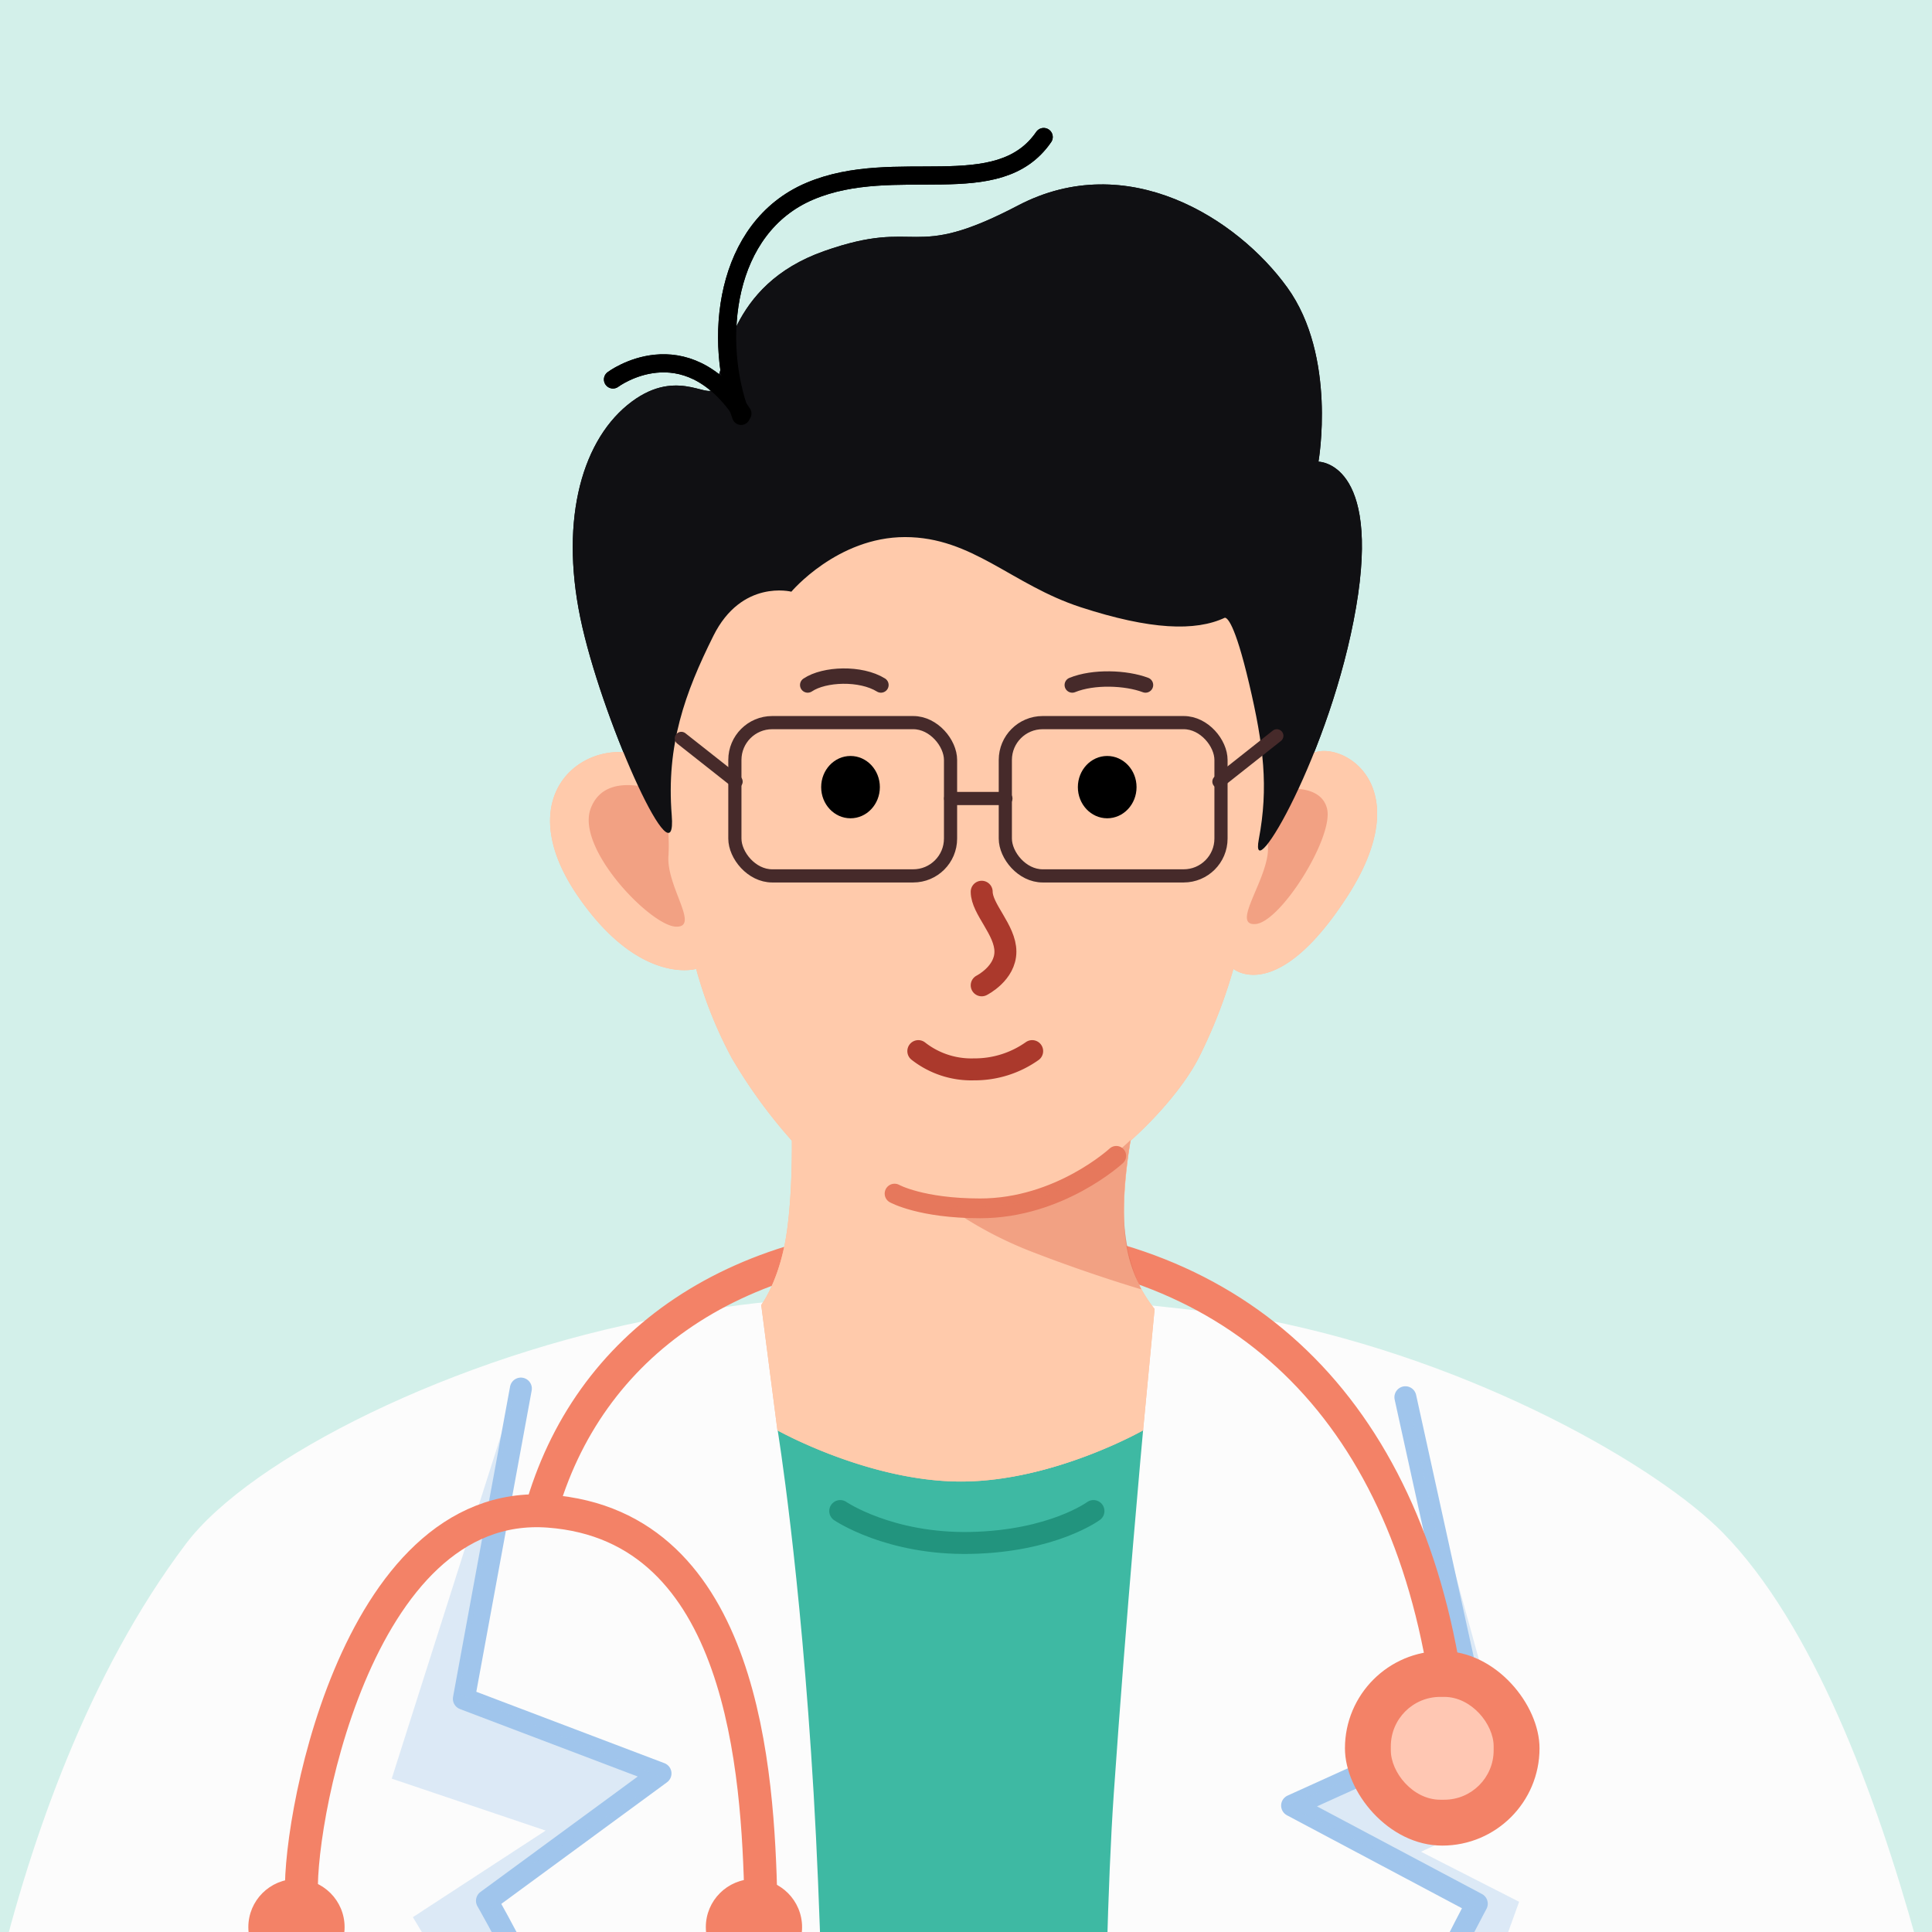 <svg xmlns="http://www.w3.org/2000/svg" xmlns:xlink="http://www.w3.org/1999/xlink" width="352" height="352" viewBox="0 0 352 352">
  <rect x="0" y="0" width="352" height="352" fill="#808080" stroke="none"/>
  <defs>
    <clipPath id="clip-path">
      <rect id="矩形_4904" data-name="矩形 4904" width="352" height="352" transform="translate(32 22)" fill="#d3f0ea" stroke="#707070" stroke-width="1"/>
    </clipPath>
    <clipPath id="clip-医生">
      <rect width="352" height="352"/>
    </clipPath>
  </defs>
  <g id="医生" clip-path="url(#clip-医生)">
    <rect width="352" height="352" fill="#fff"/>
    <g id="蒙版组_12" data-name="蒙版组 12" transform="translate(-32 -22)" clip-path="url(#clip-path)">
      <path id="路径_9917" data-name="路径 9917" d="M0,0H430.222V430.222H0Z" transform="translate(-7.111 -4.889)" fill="#d3f0ea"/>
      <path id="路径_98" data-name="路径 98" d="M264.126,219.585c38.548,7.633,71.537,26.9,83.17,38.746C380.176,291.8,393.3,382.178,393.3,382.178h-.031l.031.268H25.56s0-.11,0-.268h0s5.907-74.312,41.762-121.819c11.76-15.581,48.9-34.232,86.931-41.237,15.249-2.809,27.1-4.237,54.567-4.121S264.126,219.585,264.126,219.585Z" transform="translate(-1.431 42.894)" fill="#fcfcfc"/>
      <path id="形状_716" data-name="形状 716" d="M513.506,890.7c8.413-71.156,58.362-164.044,58.362-164.044l-33.65-17.876,33.65-15.248-13.011-59.15" transform="translate(-270.804 -357.812)" fill="none" stroke="#a0c5ec" stroke-linecap="round" stroke-linejoin="round" stroke-width="4"/>
      <path id="形状_716-2" data-name="形状 716" d="M544.031,891.9c-3.505-82.022-51.351-164.569-51.351-164.569L524.3,704.124l-35.828-13.6,10.387-56.521" transform="translate(-371.959 -359.014)" fill="none" stroke="#a0c5ec" stroke-linecap="round" stroke-linejoin="round" stroke-width="4"/>
      <path id="路径_9894" data-name="路径 9894" d="M494.587,630.583l-22.087,69.4,28.042,9.464-24.186,15.773s22.434,37.155,36.454,63.094,16.474,59.589,20.33,74.311,7.01,22.083,7.01,22.083-1.4-48.723-17.876-90.785-32.6-72.909-32.6-72.909l32.6-21.031-37.506-15.423Z" transform="translate(-369.13 -353.925)" fill="#a0c5ec" opacity="0.35"/>
      <path id="路径_9895" data-name="路径 9895" d="M551.852,631l19.98,72.558-17.876,8.413,17.876,9.114s-44.866,124.435-51.176,140.208-15.072,22.433-15.072,22.433S514,832.2,532.223,790.487s31.9-69.4,31.9-69.4l-34.351-17.526,34.351-15.072Z" transform="translate(-263.056 -352.589)" fill="#a0c5ec" opacity="0.35"/>
      <g id="组_10924" data-name="组 10924" transform="translate(173.664 282.448)">
        <path id="路径_9896" data-name="路径 9896" d="M1861.964,1968.34h50.325s-.321-65.241,1.961-98.363,5.35-66.31,5.35-66.31-16.1,9.3-32.51,9.3-34.1-9.341-34.1-9.341,4.145,25.181,6.578,66.348S1861.964,1968.34,1861.964,1968.34Z" transform="translate(-1852.989 -1803.629)" fill="#3eb9a3"/>
        <path id="路径_9897" data-name="路径 9897" d="M490.151,644.732s8.965,6.129,23.833,5.806,22.306-5.806,22.306-5.806" transform="translate(-478.731 -629.875)" fill="none" stroke="#22947e" stroke-linecap="round" stroke-linejoin="round" stroke-width="4"/>
      </g>
      <g id="组_10925" data-name="组 10925" transform="translate(72.246 247.685)">
        <g id="组_34_拷贝" data-name="组 34 拷贝" transform="translate(0)">
          <g id="组_209" data-name="组 209" transform="translate(5 49.95)">
            <path id="形状_72" data-name="形状 72" d="M560.995,752.1c-.561-22.913-2.962-68.159-38.629-70.825s-46.2,59.113-45,70.825" transform="translate(-467.611 -681.578)" fill="none" stroke="#f38267" stroke-width="6"/>
            <circle id="椭圆_23" data-name="椭圆 23" cx="8.769" cy="8.769" r="8.769" transform="translate(0 66.712)" fill="#f38267"/>
            <circle id="椭圆_24" data-name="椭圆 24" cx="8.769" cy="8.769" r="8.769" transform="translate(83.351 66.712)" fill="#f38267"/>
          </g>
          <path id="路径_8993" data-name="路径 8993" d="M495.407,703.025c8.5-30.5,35.585-50.134,76.938-49.811,46.728.364,78.357,27.216,87.33,77" transform="translate(-437.153 -653.21)" fill="none" stroke="#f38267" stroke-width="6"/>
        </g>
        <g id="组_210" data-name="组 210" transform="translate(204.796 75.122)">
          <rect id="矩形_13" data-name="矩形 13" width="35.451" height="35.451" rx="17.726" fill="#f38267"/>
          <rect id="矩形_14" data-name="矩形 14" width="18.735" height="18.735" rx="9" transform="translate(8.358 8.358)" fill="#ffc7b3"/>
        </g>
      </g>
      <g id="组_10908" data-name="组 10908" transform="translate(132.223 46.964)">
        <g id="组_8967" data-name="组 8967">
          <g id="组_8957" data-name="组 8957" transform="translate(0 68.222)">
            <path id="路径_8687" data-name="路径 8687" d="M500.206,622.506c0-7.954,10.472-18.905,27.742-27.691s27.115-6.946,50.065,3.317c9.042,4.044,18.924.865,25.269,5.685,7.392,5.591,8.755,18.821,8.371,21.768-.632,4.864,2.668,8.979,8.272,7.44s18.413,6.671,5.6,26.426-20.677,13.085-20.677,13.085a91.516,91.516,0,0,1-6.345,16.253c-4.092,7.865-12.384,15.048-12.384,15.048s-1.937,10.6-.916,18.223a25.361,25.361,0,0,0,5.286,12.448l-2.1,22.111s-16.37,9.322-33.194,9.322-33.422-9.322-33.422-9.322l-2.956-22.85s2.887-3.8,4.32-11.254,1.261-18.677,1.261-18.677a93.655,93.655,0,0,1-10.941-15.048,76.57,76.57,0,0,1-6.493-16.253s-10.229,3.079-21.437-13.085-2.135-26.426,7.472-26.426S500.206,630.459,500.206,622.506Z" transform="translate(-480.349 -589.199)" fill="#febf9e"/>
            <path id="路径_8688" data-name="路径 8688" d="M535.441,617.8s-10.344,9.565-24.782,9.565c-10.8,0-15.611-2.688-15.611-2.688" transform="translate(-432.288 -500.397)" fill="none" stroke="#e6785c" stroke-linecap="round" stroke-linejoin="round" stroke-width="3.6"/>
            <path id="路径_8689" data-name="路径 8689" d="M531.384,617.094s-7.309,7.182-15.694,10.182-17.848,1.819-17.848,1.819a70.88,70.88,0,0,0,16.256,8.64c10.1,3.9,19.212,6.577,19.212,6.577a32.969,32.969,0,0,1-3.069-11.766C529.76,625.741,531.384,617.094,531.384,617.094Z" transform="translate(-425.61 -502.585)" fill="#e6785c" opacity="0.5"/>
            <ellipse id="椭圆_16" data-name="椭圆 16" cx="5.346" cy="5.677" rx="5.346" ry="5.677" transform="translate(96.158 44.548)" fill="#101013"/>
            <ellipse id="椭圆_16-2" data-name="椭圆 16" cx="5.346" cy="5.677" rx="5.346" ry="5.677" transform="translate(49.39 44.548)" fill="#101013"/>
            <path id="路径_8692" data-name="路径 8692" d="M508.41,616.678c0,3.162,4.32,6.934,4.32,10.913s-4.32,6.139-4.32,6.139" transform="translate(-429.773 -547.394)" fill="none" stroke="#ab392c" stroke-linecap="round" stroke-width="4"/>
            <path id="形状_121" data-name="形状 121" d="M503.561,624.177a15.639,15.639,0,0,0,10.11,3.325,18.128,18.128,0,0,0,10.631-3.325" transform="translate(-436.47 -525.856)" fill="none" stroke="#ab392c" stroke-linecap="round" stroke-width="4"/>
            <path id="路径_8695" data-name="路径 8695" d="M495.633,602.481s-10-4.244-12.732,3.031,10.842,21.267,15.46,21.523-1.8-7.391-1.283-13.035A32.627,32.627,0,0,0,495.633,602.481Z" transform="translate(-475.503 -551.394)" fill="#e6785c" opacity="0.5"/>
            <path id="路径_8696" data-name="路径 8696" d="M488.019,601.73s8.21-1.8,9.493,3.335-8.467,20.782-13.085,21.038,2.822-8.723,2.309-14.368A23.3,23.3,0,0,1,488.019,601.73Z" transform="translate(-355.956 -550.93)" fill="#e6785c" opacity="0.5"/>
            <path id="路径_8981" data-name="路径 8981" d="M2372.917,600.66c3.869-1.576,9.792-1.339,13.345,0" transform="translate(-2277.779 -569.041)" fill="none" stroke="#462a2a" stroke-linecap="round" stroke-width="2.8"/>
            <path id="路径_8982" data-name="路径 8982" d="M2386.262,601.047c-3.679-2.28-10.312-2.043-13.345,0" transform="translate(-2325.981 -569.429)" fill="none" stroke="#462a2a" stroke-linecap="round" stroke-width="2.8"/>
          </g>
          <g id="组_8956" data-name="组 8956" transform="translate(4.128 0)">
            <path id="路径_8679" data-name="路径 8679" d="M-4634.8,3262.227c-1.028-12.828,2.413-22.311,7.582-32.692s14.213-8.055,14.213-8.055,8.375-9.95,20.7-9.95,19.427,8.687,32.061,12.792,20.847,4.424,26.216,1.9c.374,0,1.771.724,4.423,12s3.56,18.88,1.765,28.373,13.171-15.738,17.72-42.272-6.851-26.532-6.851-26.532,3.412-19.147-5.686-31.746-29.153-25.355-49.052-14.931-17.666,2.079-35.337,8.314-17.82,21.184-20.167,25.1c-1.123,1.868-7.067-4.141-15.691,2.967s-12.442,21.969-8.179,40.447S-4633.771,3275.055-4634.8,3262.227Z" transform="translate(4652.836 -3138.641)" fill="#101013"/>
            <path id="路径_8686" data-name="路径 8686" d="M402.683,621.332c-5.2-13.744-3.124-34.3,12.512-40.937s34.275,2.255,42.614-9.874" transform="translate(-372.004 -570.522)" fill="none" stroke="#000" stroke-linecap="round" stroke-linejoin="round" stroke-width="3.3"/>
            <path id="路径_8950" data-name="路径 8950" d="M3.4,17.119s12.971-9.73,23.584,6.2" transform="translate(3.929 27.053)" fill="none" stroke="#000" stroke-linecap="round" stroke-width="3.3"/>
          </g>
        </g>
        <g id="组_8960" data-name="组 8960" transform="translate(23.909 105.494)">
          <g id="矩形_3651" data-name="矩形 3651" transform="translate(57.833)" fill="none" stroke="#462a2a" stroke-width="2.4">
            <rect width="41.694" height="30.323" rx="8" stroke="none"/>
            <rect x="1.2" y="1.2" width="39.294" height="27.923" rx="6.8" fill="none"/>
          </g>
          <g id="矩形_3652" data-name="矩形 3652" transform="translate(8.558)" fill="none" stroke="#462a2a" stroke-width="2.4">
            <rect width="41.694" height="30.323" rx="8" stroke="none"/>
            <rect x="1.2" y="1.2" width="39.294" height="27.923" rx="6.8" fill="none"/>
          </g>
          <path id="路径_8700" data-name="路径 8700" d="M497.688,601.5h10.068" transform="translate(-448.62 -586.473)" fill="none" stroke="#462a2a" stroke-linecap="round" stroke-width="2.4"/>
          <path id="路径_8701" data-name="路径 8701" d="M494.519,606.114l-9.979-7.873" transform="translate(-484.539 -594.166)" fill="none" stroke="#462a2a" stroke-linecap="round" stroke-width="2.4"/>
          <path id="路径_8702" data-name="路径 8702" d="M485.38,606.462l10.552-8.347" transform="translate(-387.432 -594.515)" fill="none" stroke="#462a2a" stroke-linecap="round" stroke-width="2.4"/>
        </g>
      </g>
      <g id="组_10948" data-name="组 10948" transform="translate(132.223 46.964)">
        <g id="组_8967-2" data-name="组 8967">
          <g id="组_8957-2" data-name="组 8957" transform="translate(0 68.222)">
            <path id="路径_8687-2" data-name="路径 8687" d="M500.206,622.506c0-7.954,10.472-18.905,27.742-27.691s27.115-6.946,50.065,3.317c9.042,4.044,18.924.865,25.269,5.685,7.392,5.591,8.755,18.821,8.371,21.768-.632,4.864,2.668,8.979,8.272,7.44s18.413,6.671,5.6,26.426-20.677,13.085-20.677,13.085a91.516,91.516,0,0,1-6.345,16.253c-4.092,7.865-12.384,15.048-12.384,15.048s-1.937,10.6-.916,18.223a25.361,25.361,0,0,0,5.286,12.448l-2.1,22.111s-16.37,9.322-33.194,9.322-33.422-9.322-33.422-9.322l-2.956-22.85s2.887-3.8,4.32-11.254,1.261-18.677,1.261-18.677a93.655,93.655,0,0,1-10.941-15.048,76.57,76.57,0,0,1-6.493-16.253s-10.229,3.079-21.437-13.085-2.135-26.426,7.472-26.426S500.206,630.459,500.206,622.506Z" transform="translate(-480.349 -589.199)" fill="#ffcaab"/>
            <path id="路径_8688-2" data-name="路径 8688" d="M535.441,617.8s-10.344,9.565-24.782,9.565c-10.8,0-15.611-2.688-15.611-2.688" transform="translate(-432.288 -500.397)" fill="none" stroke="#e6785c" stroke-linecap="round" stroke-linejoin="round" stroke-width="3.6"/>
            <path id="路径_8689-2" data-name="路径 8689" d="M531.384,617.094s-7.309,7.182-15.694,10.182-17.848,1.819-17.848,1.819a70.88,70.88,0,0,0,16.256,8.64c10.1,3.9,19.212,6.577,19.212,6.577a32.969,32.969,0,0,1-3.069-11.766C529.76,625.741,531.384,617.094,531.384,617.094Z" transform="translate(-425.61 -502.585)" fill="#e6785c" opacity="0.5"/>
            <ellipse id="椭圆_16-3" data-name="椭圆 16" cx="5.346" cy="5.677" rx="5.346" ry="5.677" transform="translate(96.158 44.548)"/>
            <ellipse id="椭圆_16-4" data-name="椭圆 16" cx="5.346" cy="5.677" rx="5.346" ry="5.677" transform="translate(49.39 44.548)"/>
            <path id="路径_8692-2" data-name="路径 8692" d="M508.41,616.678c0,3.162,4.32,6.934,4.32,10.913s-4.32,6.139-4.32,6.139" transform="translate(-429.773 -547.394)" fill="none" stroke="#ab392c" stroke-linecap="round" stroke-width="4"/>
            <path id="形状_121-2" data-name="形状 121" d="M503.561,624.177a15.639,15.639,0,0,0,10.11,3.325,18.128,18.128,0,0,0,10.631-3.325" transform="translate(-436.47 -525.856)" fill="none" stroke="#ab392c" stroke-linecap="round" stroke-width="4"/>
            <path id="路径_8695-2" data-name="路径 8695" d="M495.633,602.481s-10-4.244-12.732,3.031,10.842,21.267,15.46,21.523-1.8-7.391-1.283-13.035A32.627,32.627,0,0,0,495.633,602.481Z" transform="translate(-475.503 -551.394)" fill="#e6785c" opacity="0.5"/>
            <path id="路径_8696-2" data-name="路径 8696" d="M488.019,601.73s8.21-1.8,9.493,3.335-8.467,20.782-13.085,21.038,2.822-8.723,2.309-14.368A23.3,23.3,0,0,1,488.019,601.73Z" transform="translate(-355.956 -550.93)" fill="#e6785c" opacity="0.5"/>
            <path id="路径_8981-2" data-name="路径 8981" d="M2372.917,600.66c3.869-1.576,9.792-1.339,13.345,0" transform="translate(-2277.779 -569.041)" fill="none" stroke="#462a2a" stroke-linecap="round" stroke-width="2.8"/>
            <path id="路径_8982-2" data-name="路径 8982" d="M2386.262,601.047c-3.679-2.28-10.312-2.043-13.345,0" transform="translate(-2325.981 -569.429)" fill="none" stroke="#462a2a" stroke-linecap="round" stroke-width="2.8"/>
          </g>
          <g id="组_8956-2" data-name="组 8956" transform="translate(4.128 0)">
            <path id="路径_8679-2" data-name="路径 8679" d="M-4634.8,3262.227c-1.028-12.828,2.413-22.311,7.582-32.692s14.213-8.055,14.213-8.055,8.375-9.95,20.7-9.95,19.427,8.687,32.061,12.792,20.847,4.424,26.216,1.9c.374,0,1.771.724,4.423,12s3.56,18.88,1.765,28.373,13.171-15.738,17.72-42.272-6.851-26.532-6.851-26.532,3.412-19.147-5.686-31.746-29.153-25.355-49.052-14.931-17.666,2.079-35.337,8.314-17.82,21.184-20.167,25.1c-1.123,1.868-7.067-4.141-15.691,2.967s-12.442,21.969-8.179,40.447S-4633.771,3275.055-4634.8,3262.227Z" transform="translate(4652.836 -3138.641)" fill="#101013"/>
            <path id="路径_8686-2" data-name="路径 8686" d="M402.683,621.332c-5.2-13.744-3.124-34.3,12.512-40.937s34.275,2.255,42.614-9.874" transform="translate(-372.004 -570.522)" fill="none" stroke="#000" stroke-linecap="round" stroke-linejoin="round" stroke-width="3.3"/>
            <path id="路径_8950-2" data-name="路径 8950" d="M3.4,17.119s12.971-9.73,23.584,6.2" transform="translate(3.929 27.053)" fill="none" stroke="#000" stroke-linecap="round" stroke-width="3.3"/>
          </g>
        </g>
        <g id="组_8960-2" data-name="组 8960" transform="translate(23.909 105.494)">
          <g id="矩形_3651-2" data-name="矩形 3651" transform="translate(57.833)" fill="none" stroke="#462a2a" stroke-width="2.4">
            <rect width="41.694" height="30.323" rx="8" stroke="none"/>
            <rect x="1.2" y="1.2" width="39.294" height="27.923" rx="6.8" fill="none"/>
          </g>
          <g id="矩形_3652-2" data-name="矩形 3652" transform="translate(8.558)" fill="none" stroke="#462a2a" stroke-width="2.4">
            <rect width="41.694" height="30.323" rx="8" stroke="none"/>
            <rect x="1.2" y="1.2" width="39.294" height="27.923" rx="6.8" fill="none"/>
          </g>
          <path id="路径_8700-2" data-name="路径 8700" d="M497.688,601.5h10.068" transform="translate(-448.62 -586.473)" fill="none" stroke="#462a2a" stroke-linecap="round" stroke-width="2.4"/>
          <path id="路径_8701-2" data-name="路径 8701" d="M494.519,606.114l-9.979-7.873" transform="translate(-484.539 -594.166)" fill="none" stroke="#462a2a" stroke-linecap="round" stroke-width="2.4"/>
          <path id="路径_8702-2" data-name="路径 8702" d="M485.38,606.462l10.552-8.347" transform="translate(-387.432 -594.515)" fill="none" stroke="#462a2a" stroke-linecap="round" stroke-width="2.4"/>
        </g>
      </g>
    </g>
  </g>
</svg>
